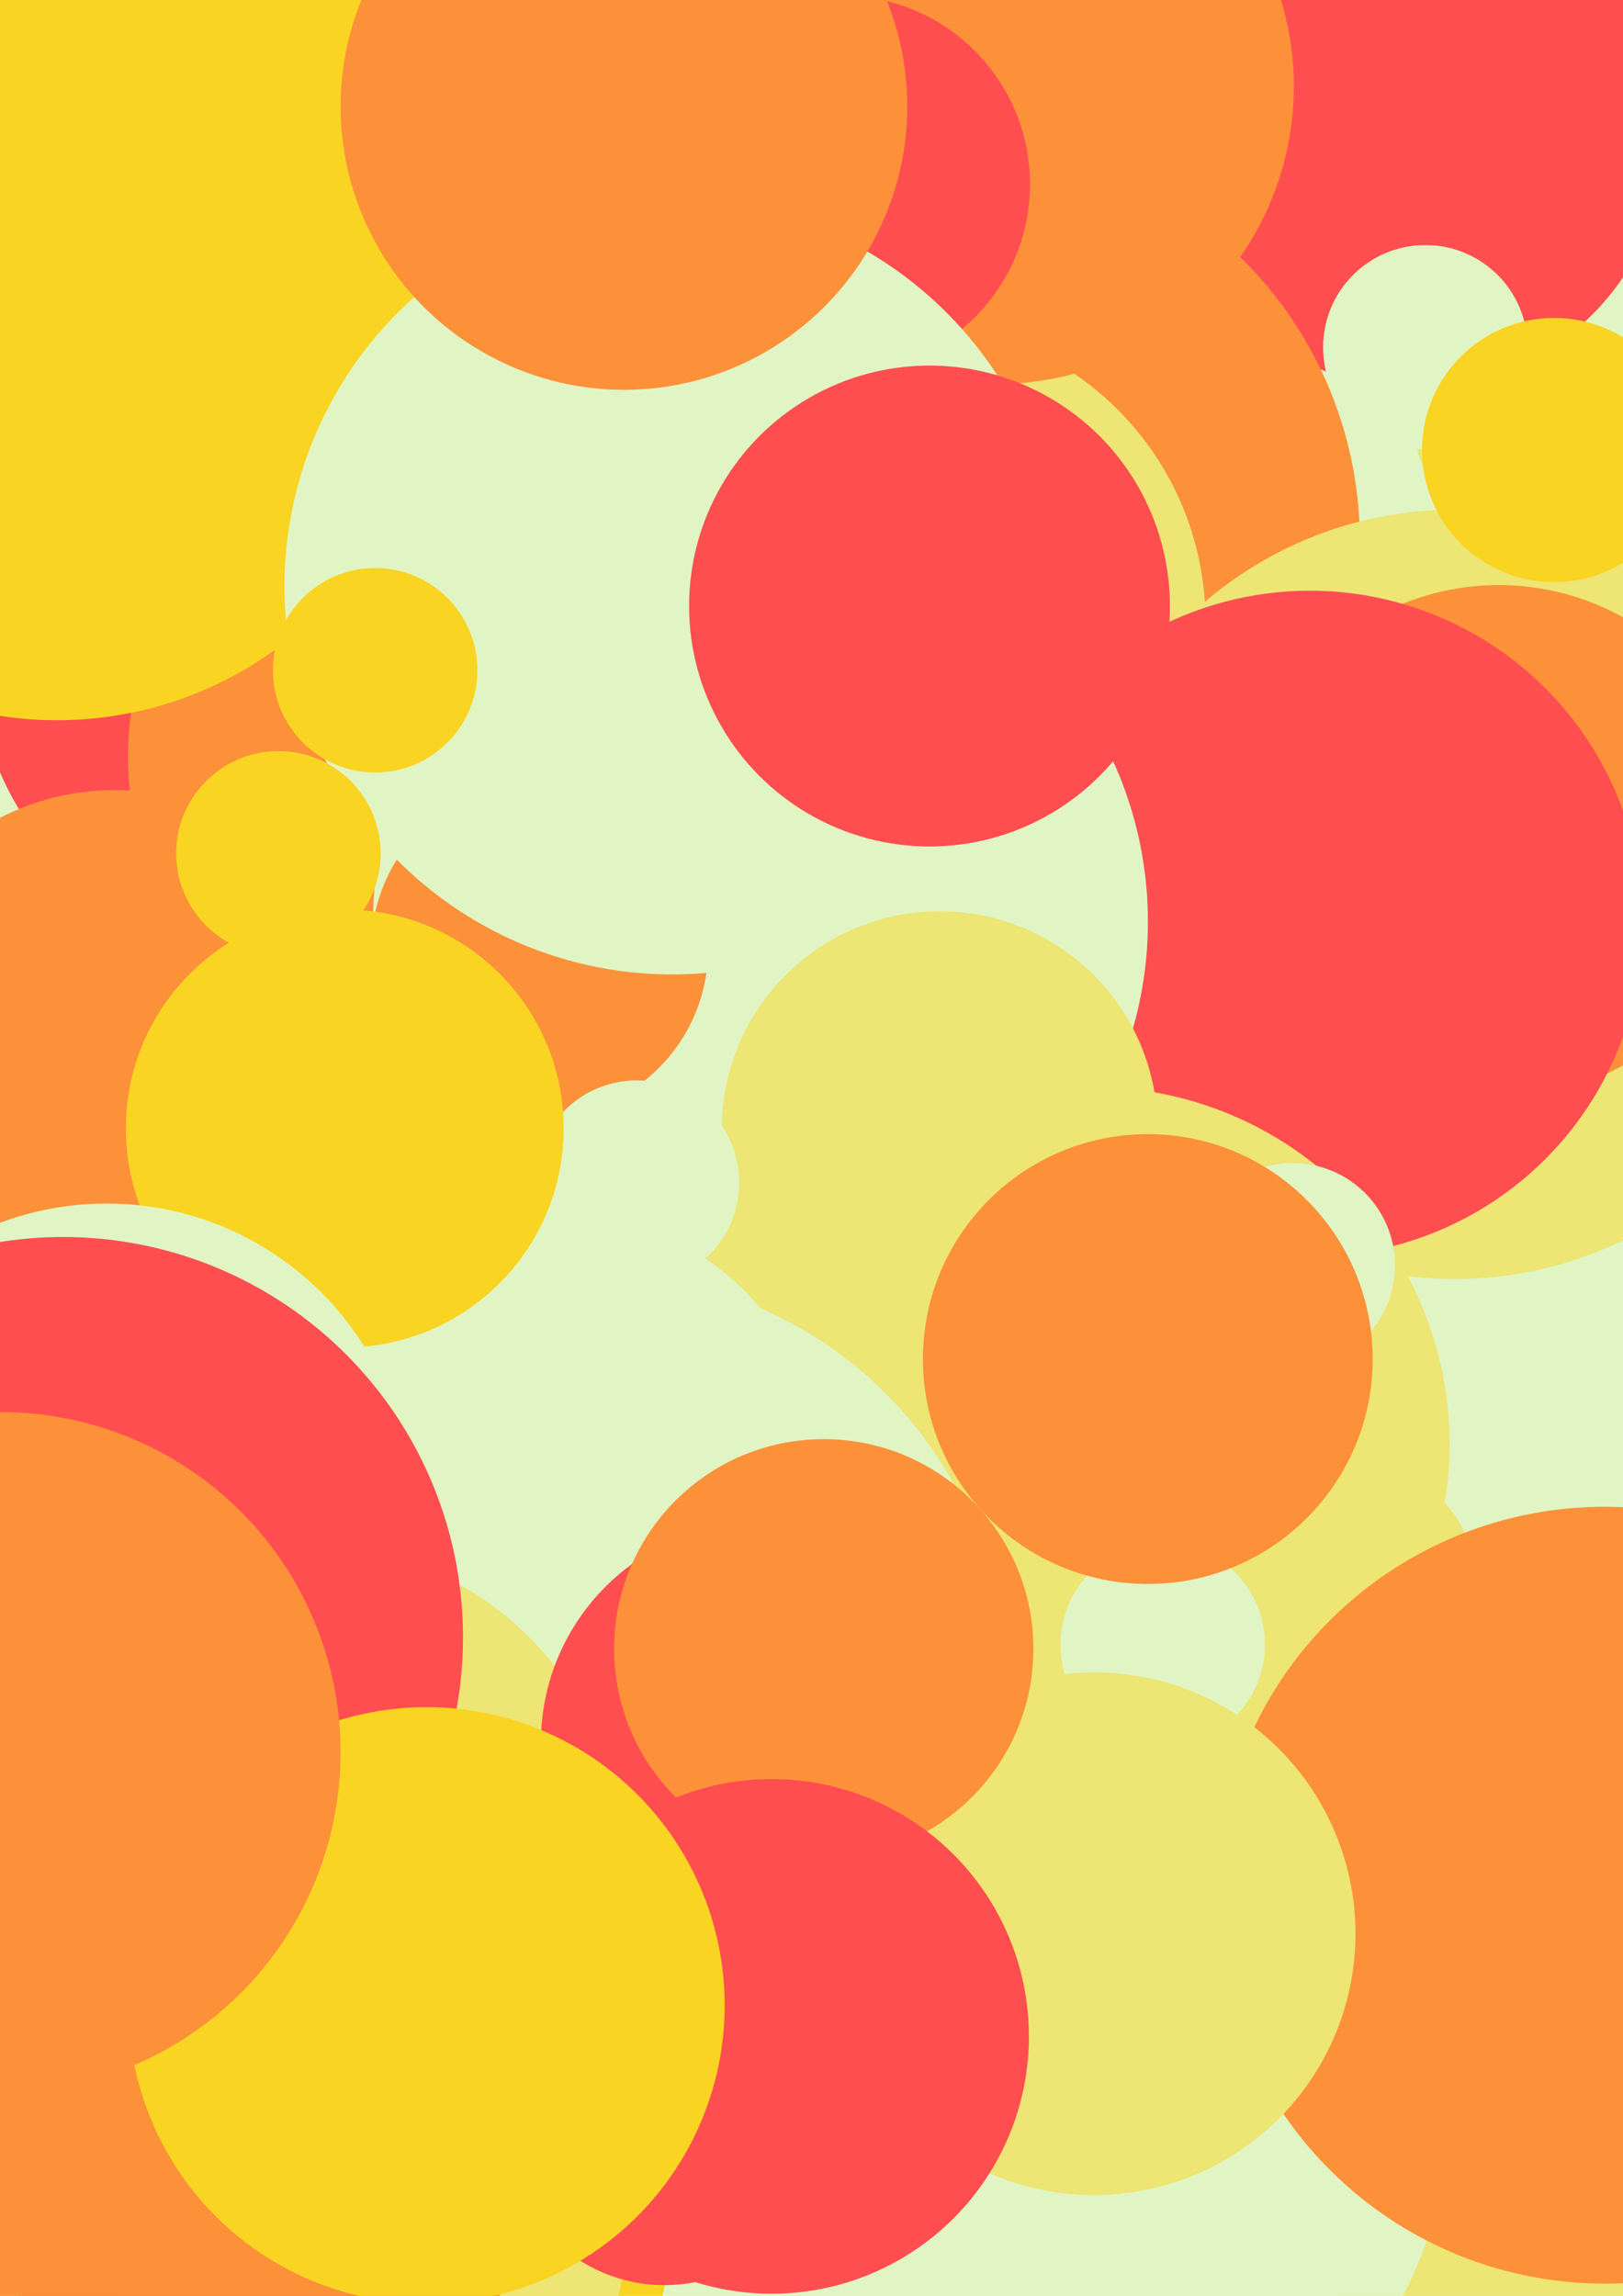 <?xml version="1.0" standalone="no"?><svg width="794" height="1123" viewBox="0 0 793.701 1122.52" version="1.1" id="sketcher_wrapper_sketcher_svg_1.624386891e+12" xmlns="http://www.w3.org/2000/svg" xmlns:inkscape="http://www.inkscape.org/namespaces/inkscape"><defs></defs><rect y="0" x="0" width="794" id="background-layer" height="1123" fill="white" data-count="2"/><rect y="0" x="0" width="794" id="sketcher.draw.rectangle_3" height="1123" fill-opacity="1" fill="#E1F5C4" data-count="4"/><circle r="55.67" id="sketcher.draw.circle_5" fill-opacity="1" fill="#FC913A" data-count="6" cy="428.95" cx="462.478"/><circle r="69.675" id="sketcher.draw.circle_7" fill-opacity="1" fill="#FF4E50" data-count="8" cy="267.438" cx="778.471"/><circle r="182.412" id="sketcher.draw.circle_9" fill-opacity="1" fill="#EDE574" data-count="10" cy="736.756" cx="186.751"/><circle r="50" id="sketcher.draw.circle_11" fill-opacity="1" fill="#EDE574" data-count="12" cy="208.108" cx="741.692"/><circle r="107.545" id="sketcher.draw.circle_13" fill-opacity="1" fill="#FC913A" data-count="14" cy="929.516" cx="224.823"/><circle r="75.594" id="sketcher.draw.circle_15" fill-opacity="1" fill="#E1F5C4" data-count="16" cy="621.029" cx="447.102"/><circle r="192.12" id="sketcher.draw.circle_17" fill-opacity="1" fill="#EDE574" data-count="18" cy="705.159" cx="384.519"/><circle r="159.863" id="sketcher.draw.circle_19" fill-opacity="1" fill="#F9D423" data-count="20" cy="475.373" cx="526.011"/><circle r="122.663" id="sketcher.draw.circle_21" fill-opacity="1" fill="#FF4E50" data-count="22" cy="66.977" cx="692.027"/><circle r="50" id="sketcher.draw.circle_23" fill-opacity="1" fill="#E1F5C4" data-count="24" cy="169.785" cx="697.048"/><circle r="66.579" id="sketcher.draw.circle_25" fill-opacity="1" fill="#F9D423" data-count="26" cy="822.179" cx="94.199"/><circle r="146.589" id="sketcher.draw.circle_27" fill-opacity="1" fill="#FF4E50" data-count="28" cy="943.391" cx="61.233"/><circle r="51.515" id="sketcher.draw.circle_29" fill-opacity="1" fill="#EDE574" data-count="30" cy="854.452" cx="172.487"/><circle r="146.652" id="sketcher.draw.circle_31" fill-opacity="1" fill="#FF4E50" data-count="32" cy="319.728" cx="134.753"/><circle r="97.882" id="sketcher.draw.circle_33" fill-opacity="1" fill="#EDE574" data-count="34" cy="431.571" cx="302.133"/><circle r="126.448" id="sketcher.draw.circle_35" fill-opacity="1" fill="#EDE574" data-count="36" cy="250.585" cx="251.593"/><circle r="51.535" id="sketcher.draw.circle_37" fill-opacity="1" fill="#FC913A" data-count="38" cy="315.912" cx="652.446"/><circle r="194.718" id="sketcher.draw.circle_39" fill-opacity="1" fill="#FC913A" data-count="40" cy="264.839" cx="470.327"/><circle r="50" id="sketcher.draw.circle_41" fill-opacity="1" fill="#EDE574" data-count="42" cy="526.972" cx="322.719"/><circle r="151.049" id="sketcher.draw.circle_43" fill-opacity="1" fill="#F9D423" data-count="44" cy="379.063" cx="406.81"/><circle r="166.795" id="sketcher.draw.circle_45" fill-opacity="1" fill="#E1F5C4" data-count="46" cy="788.441" cx="548.787"/><circle r="99.072" id="sketcher.draw.circle_47" fill-opacity="1" fill="#F9D423" data-count="48" cy="222.766" cx="136.783"/><circle r="194.763" id="sketcher.draw.circle_49" fill-opacity="1" fill="#FC913A" data-count="50" cy="638.56" cx="98.511"/><circle r="188.126" id="sketcher.draw.circle_51" fill-opacity="1" fill="#EDE574" data-count="52" cy="437.233" cx="711.471"/><circle r="50" id="sketcher.draw.circle_53" fill-opacity="1" fill="#F9D423" data-count="54" cy="64.108" cx="462.788"/><circle r="50" id="sketcher.draw.circle_55" fill-opacity="1" fill="#EDE574" data-count="56" cy="769.658" cx="670.532"/><circle r="50" id="sketcher.draw.circle_57" fill-opacity="1" fill="#EDE574" data-count="58" cy="816.218" cx="537.059"/><circle r="190.69" id="sketcher.draw.circle_59" fill-opacity="1" fill="#EDE574" data-count="60" cy="4.326" cx="146.791"/><circle r="146.444" id="sketcher.draw.circle_61" fill-opacity="1" fill="#EDE574" data-count="62" cy="303.841" cx="443.091"/><circle r="81.206" id="sketcher.draw.circle_63" fill-opacity="1" fill="#FF4E50" data-count="64" cy="603.199" cx="285.851"/><circle r="64.886" id="sketcher.draw.circle_65" fill-opacity="1" fill="#FF4E50" data-count="66" cy="833.244" cx="416.866"/><circle r="50" id="sketcher.draw.circle_67" fill-opacity="1" fill="#EDE574" data-count="68" cy="653.773" cx="23.299"/><circle r="125.307" id="sketcher.draw.circle_69" fill-opacity="1" fill="#FC913A" data-count="70" cy="411.344" cx="732.921"/><circle r="194.641" id="sketcher.draw.circle_71" fill-opacity="1" fill="#E1F5C4" data-count="72" cy="892.978" cx="127.153"/><circle r="190.913" id="sketcher.draw.circle_73" fill-opacity="1" fill="#F9D423" data-count="74" cy="957.764" cx="164.828"/><circle r="104.75" id="sketcher.draw.circle_75" fill-opacity="1" fill="#EDE574" data-count="76" cy="887.633" cx="251.215"/><circle r="89.223" id="sketcher.draw.circle_77" fill-opacity="1" fill="#FC913A" data-count="78" cy="1000.177" cx="166.66"/><circle r="180.262" id="sketcher.draw.circle_79" fill-opacity="1" fill="#F9D423" data-count="80" cy="698.406" cx="301.811"/><circle r="162.809" id="sketcher.draw.circle_81" fill-opacity="1" fill="#FF4E50" data-count="82" cy="451.592" cx="640.577"/><circle r="50" id="sketcher.draw.circle_83" fill-opacity="1" fill="#EDE574" data-count="84" cy="788.608" cx="642.067"/><circle r="174.301" id="sketcher.draw.circle_85" fill-opacity="1" fill="#EDE574" data-count="86" cy="647.091" cx="132.895"/><circle r="50" id="sketcher.draw.circle_87" fill-opacity="1" fill="#FF4E50" data-count="88" cy="646.306" cx="224.691"/><circle r="98.516" id="sketcher.draw.circle_89" fill-opacity="1" fill="#F9D423" data-count="90" cy="1098.043" cx="228.479"/><circle r="110.32" id="sketcher.draw.circle_91" fill-opacity="1" fill="#E1F5C4" data-count="92" cy="205.335" cx="47.739"/><circle r="159.795" id="sketcher.draw.circle_93" fill-opacity="1" fill="#FF4E50" data-count="94" cy="805.142" cx="177.026"/><circle r="171.438" id="sketcher.draw.circle_95" fill-opacity="1" fill="#EDE574" data-count="96" cy="1073.514" cx="722.382"/><circle r="67.433" id="sketcher.draw.circle_97" fill-opacity="1" fill="#EDE574" data-count="98" cy="548.106" cx="277.301"/><circle r="139.382" id="sketcher.draw.circle_99" fill-opacity="1" fill="#E1F5C4" data-count="100" cy="68.238" cx="221.259"/><circle r="174.634" id="sketcher.draw.circle_101" fill-opacity="1" fill="#EDE574" data-count="102" cy="706.015" cx="534.283"/><circle r="50" id="sketcher.draw.circle_103" fill-opacity="1" fill="#E1F5C4" data-count="104" cy="347.456" cx="135.13"/><circle r="154.083" id="sketcher.draw.circle_105" fill-opacity="1" fill="#FC913A" data-count="106" cy="369.869" cx="216.66"/><circle r="64.589" id="sketcher.draw.circle_107" fill-opacity="1" fill="#F9D423" data-count="108" cy="220.013" cx="760.008"/><circle r="92.649" id="sketcher.draw.circle_109" fill-opacity="1" fill="#EDE574" data-count="110" cy="1042.312" cx="214.475"/><circle r="145.447" id="sketcher.draw.circle_111" fill-opacity="1" fill="#FC913A" data-count="112" cy="42.32" cx="487.294"/><circle r="178.811" id="sketcher.draw.circle_113" fill-opacity="1" fill="#E1F5C4" data-count="114" cy="350.227" cx="341.404"/><circle r="121.762" id="sketcher.draw.circle_115" fill-opacity="1" fill="#FC913A" data-count="116" cy="508.072" cx="55.733"/><circle r="92.147" id="sketcher.draw.circle_117" fill-opacity="1" fill="#FF4E50" data-count="118" cy="89.988" cx="411.555"/><circle r="189.467" id="sketcher.draw.circle_119" fill-opacity="1" fill="#E1F5C4" data-count="120" cy="450.611" cx="371.903"/><circle r="174.004" id="sketcher.draw.circle_121" fill-opacity="1" fill="#EDE574" data-count="122" cy="1081.679" cx="133.267"/><circle r="76.834" id="sketcher.draw.circle_123" fill-opacity="1" fill="#FF4E50" data-count="124" cy="1040.434" cx="324.923"/><circle r="182.491" id="sketcher.draw.circle_125" fill-opacity="1" fill="#F9D423" data-count="126" cy="169.642" cx="27.808"/><circle r="64.408" id="sketcher.draw.circle_127" fill-opacity="1" fill="#E1F5C4" data-count="128" cy="1083.661" cx="601.189"/><circle r="82.375" id="sketcher.draw.circle_129" fill-opacity="1" fill="#FC913A" data-count="130" cy="463.929" cx="263.914"/><circle r="96.627" id="sketcher.draw.circle_131" fill-opacity="1" fill="#E1F5C4" data-count="132" cy="798.029" cx="490.79"/><circle r="195.506" id="sketcher.draw.circle_133" fill-opacity="1" fill="#EDE574" data-count="134" cy="769.948" cx="384.978"/><circle r="132.793" id="sketcher.draw.circle_135" fill-opacity="1" fill="#F9D423" data-count="136" cy="65.567" cx="175.4"/><circle r="50" id="sketcher.draw.circle_137" fill-opacity="1" fill="#E1F5C4" data-count="138" cy="618.642" cx="632.184"/><circle r="90.844" id="sketcher.draw.circle_139" fill-opacity="1" fill="#F9D423" data-count="140" cy="36.914" cx="98.794"/><circle r="110.399" id="sketcher.draw.circle_141" fill-opacity="1" fill="#E1F5C4" data-count="142" cy="787.42" cx="210.761"/><circle r="50" id="sketcher.draw.circle_143" fill-opacity="1" fill="#FC913A" data-count="144" cy="753.411" cx="272.979"/><circle r="125.783" id="sketcher.draw.circle_145" fill-opacity="1" fill="#E1F5C4" data-count="146" cy="719.779" cx="274.885"/><circle r="189.611" id="sketcher.draw.circle_147" fill-opacity="1" fill="#E1F5C4" data-count="148" cy="286.793" cx="328.718"/><circle r="106.57" id="sketcher.draw.circle_149" fill-opacity="1" fill="#EDE574" data-count="150" cy="552.099" cx="459.536"/><circle r="50" id="sketcher.draw.circle_151" fill-opacity="1" fill="#E1F5C4" data-count="152" cy="979.123" cx="644.01"/><circle r="107.004" id="sketcher.draw.circle_153" fill-opacity="1" fill="#FF4E50" data-count="154" cy="1062.359" cx="97.814"/><circle r="198.025" id="sketcher.draw.circle_155" fill-opacity="1" fill="#E1F5C4" data-count="156" cy="821.272" cx="293.045"/><circle r="50" id="sketcher.draw.circle_157" fill-opacity="1" fill="#F9D423" data-count="158" cy="327.693" cx="183.464"/><circle r="161.404" id="sketcher.draw.circle_159" fill-opacity="1" fill="#E1F5C4" data-count="160" cy="944.196" cx="383.725"/><circle r="50" id="sketcher.draw.circle_161" fill-opacity="1" fill="#E1F5C4" data-count="162" cy="578.22" cx="311.488"/><circle r="50" id="sketcher.draw.circle_163" fill-opacity="1" fill="#E1F5C4" data-count="164" cy="804.076" cx="568.597"/><circle r="138.567" id="sketcher.draw.circle_165" fill-opacity="1" fill="#FC913A" data-count="166" cy="52.017" cx="305.13"/><circle r="156.475" id="sketcher.draw.circle_167" fill-opacity="1" fill="#EDE574" data-count="168" cy="911.192" cx="148.192"/><circle r="69.682" id="sketcher.draw.circle_169" fill-opacity="1" fill="#FF4E50" data-count="170" cy="1104.044" cx="125.403"/><circle r="59.721" id="sketcher.draw.circle_171" fill-opacity="1" fill="#E1F5C4" data-count="172" cy="313.229" cx="306.062"/><circle r="169.166" id="sketcher.draw.circle_173" fill-opacity="1" fill="#E1F5C4" data-count="174" cy="1042.09" cx="537.147"/><circle r="189.912" id="sketcher.draw.circle_175" fill-opacity="1" fill="#FC913A" data-count="176" cy="926.606" cx="784.601"/><circle r="107.995" id="sketcher.draw.circle_177" fill-opacity="1" fill="#FF4E50" data-count="178" cy="852.096" cx="372.511"/><circle r="50" id="sketcher.draw.circle_179" fill-opacity="1" fill="#F9D423" data-count="180" cy="417.219" cx="136.164"/><circle r="127.813" id="sketcher.draw.circle_181" fill-opacity="1" fill="#EDE574" data-count="182" cy="945.451" cx="535.06"/><circle r="117.572" id="sketcher.draw.circle_183" fill-opacity="1" fill="#FF4E50" data-count="184" cy="296.29" cx="454.556"/><circle r="109.973" id="sketcher.draw.circle_185" fill-opacity="1" fill="#FC913A" data-count="186" cy="664.474" cx="561.307"/><circle r="107.045" id="sketcher.draw.circle_187" fill-opacity="1" fill="#F9D423" data-count="188" cy="551.723" cx="168.599"/><circle r="148.547" id="sketcher.draw.circle_189" fill-opacity="1" fill="#E1F5C4" data-count="190" cy="736.966" cx="52.105"/><circle r="102.515" id="sketcher.draw.circle_191" fill-opacity="1" fill="#FC913A" data-count="192" cy="806.141" cx="402.848"/><circle r="50" id="sketcher.draw.circle_193" fill-opacity="1" fill="#FC913A" data-count="194" cy="932.109" cx="288.167"/><circle r="195.604" id="sketcher.draw.circle_195" fill-opacity="1" fill="#FF4E50" data-count="196" cy="800.397" cx="30.821"/><circle r="125.828" id="sketcher.draw.circle_197" fill-opacity="1" fill="#FF4E50" data-count="198" cy="995.654" cx="377.35"/><circle r="199.873" id="sketcher.draw.circle_199" fill-opacity="1" fill="#FC913A" data-count="200" cy="1085.281" cx="47.874"/><circle r="145.821" id="sketcher.draw.circle_201" fill-opacity="1" fill="#F9D423" data-count="202" cy="980.479" cx="208.576"/><circle r="166.387" id="sketcher.draw.circle_203" fill-opacity="1" fill="#FC913A" data-count="204" cy="856.76" cx="0.163"/></svg>